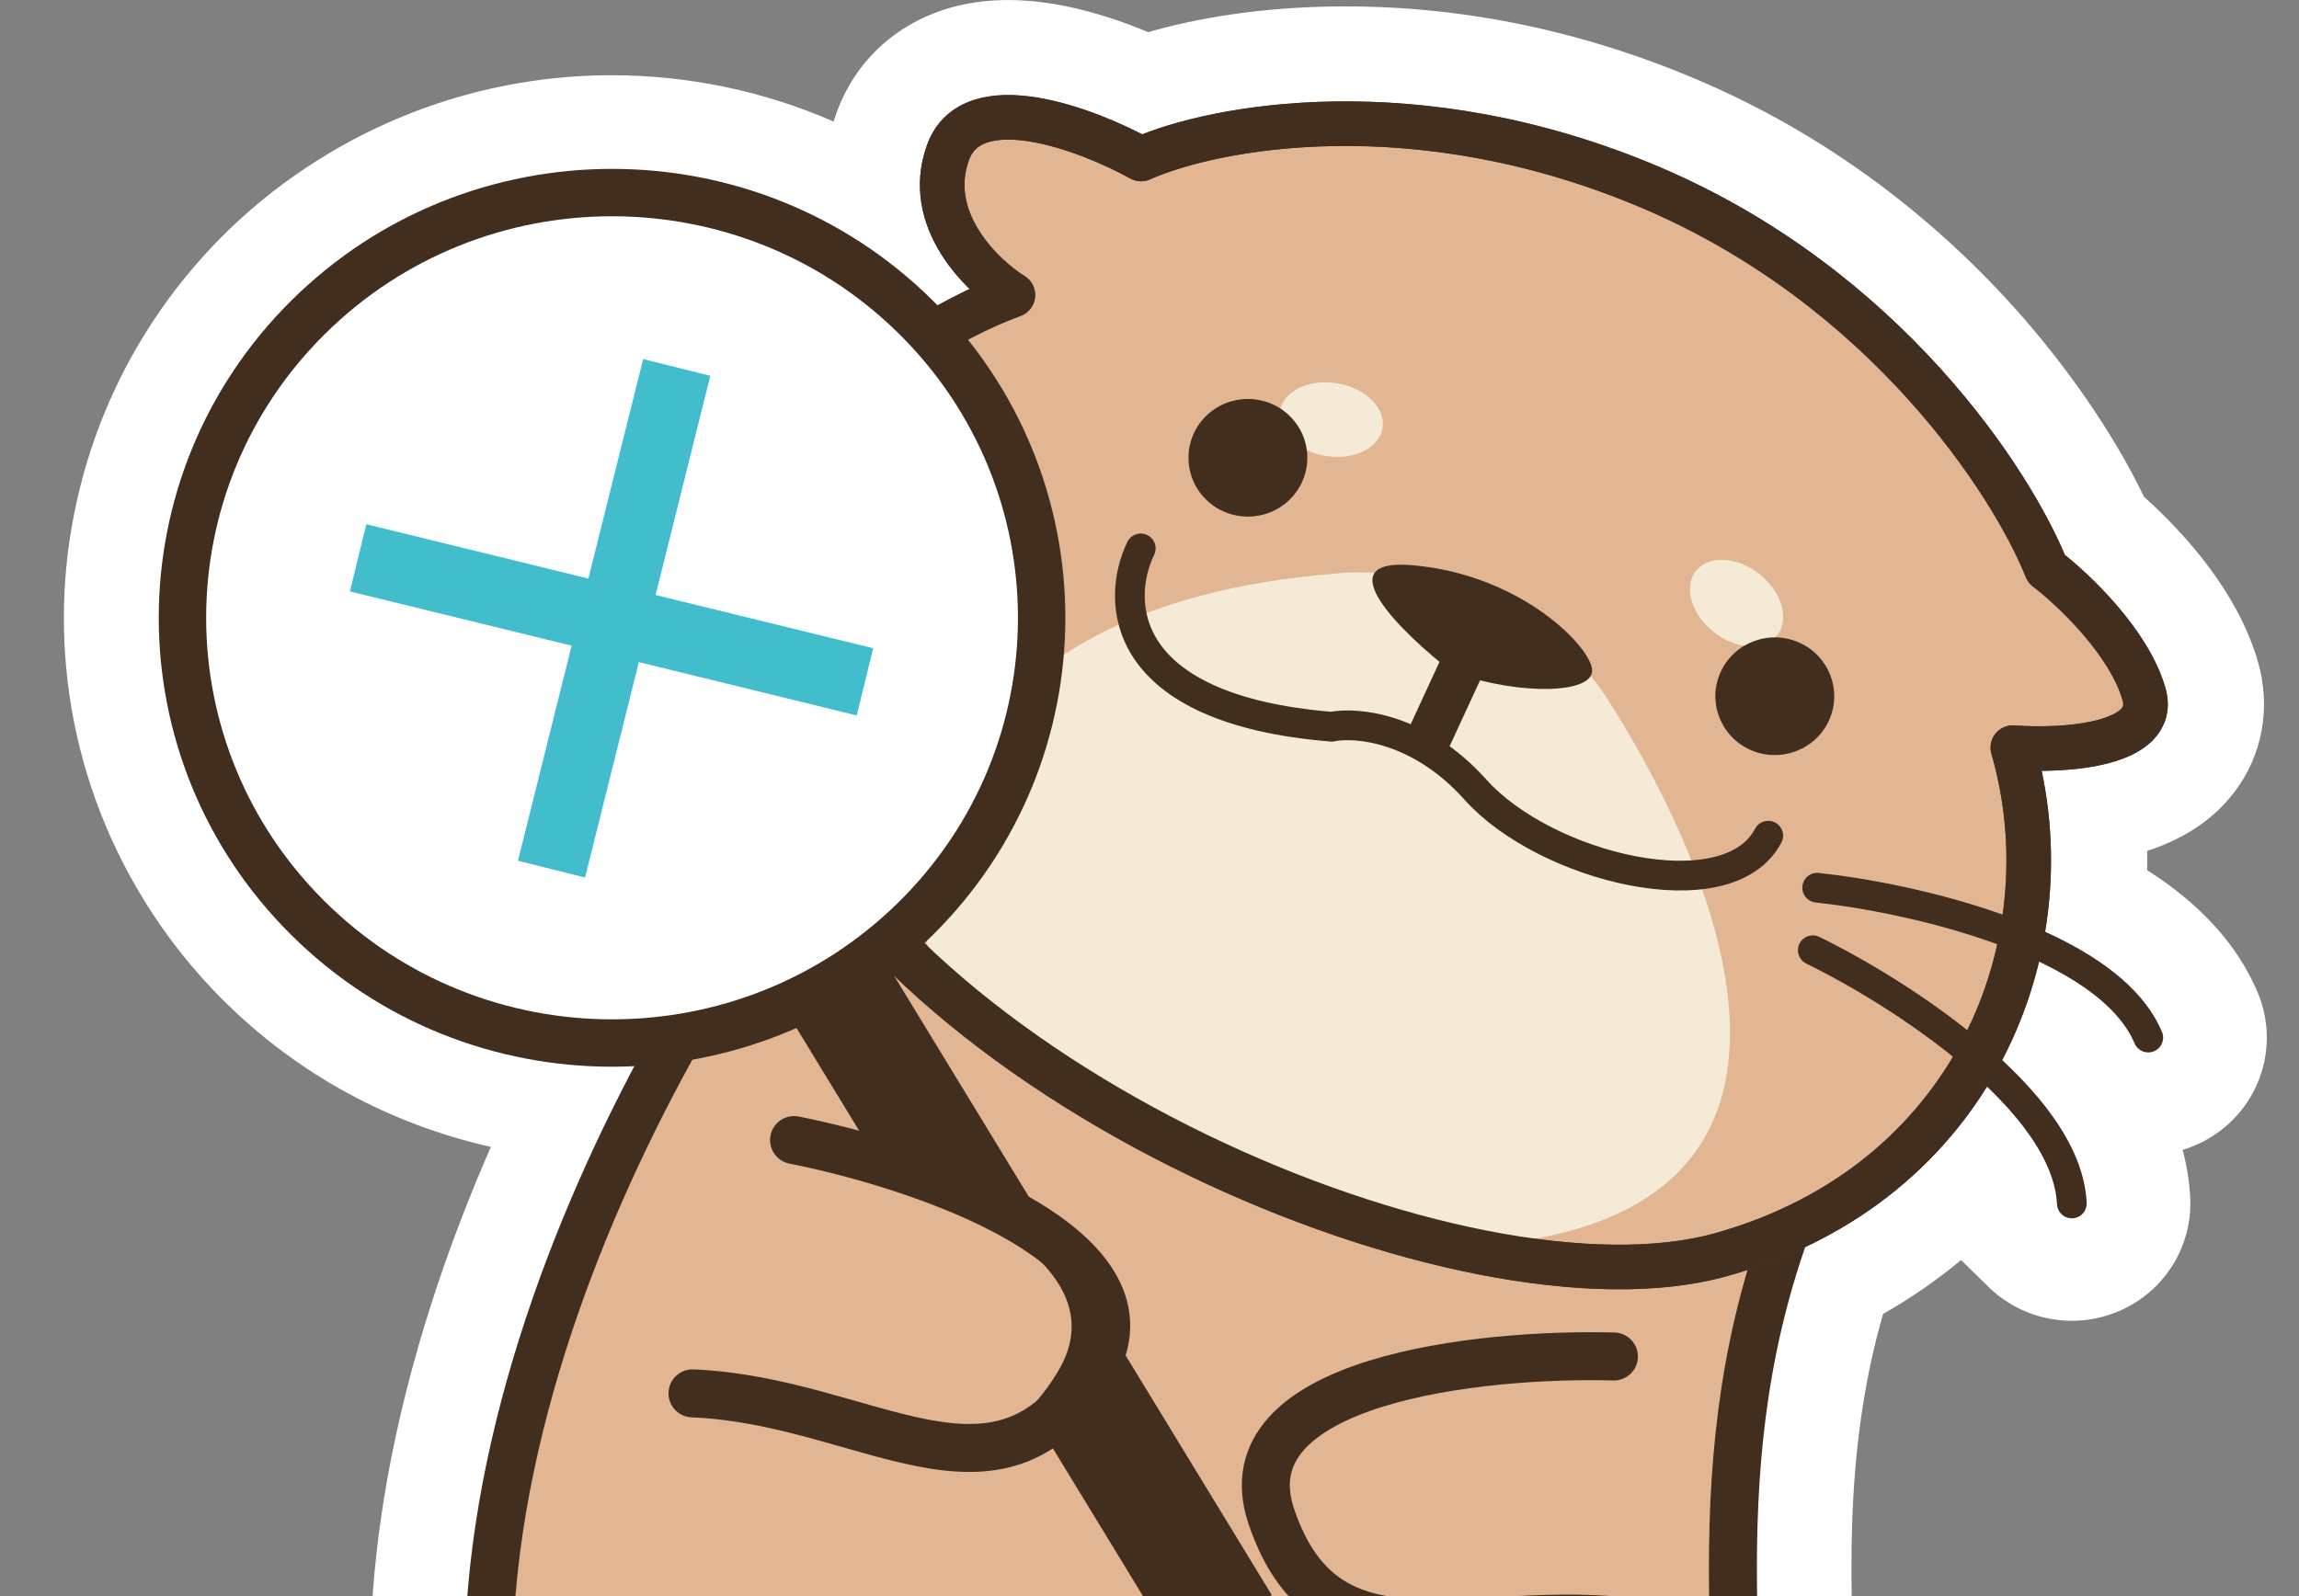 <svg width="144" height="100" viewBox="0 0 144 100" fill="none" xmlns="http://www.w3.org/2000/svg">
<rect x="0" y="0" width="144" height="100" fill="#808080" stroke="none"/>
<g clip-path="url(#clip0_107_9181)">
<path d="M91.107 153.66C83.907 153.66 79.033 150.691 76.096 148.228C75.467 148.273 74.822 148.296 74.163 148.296C71.33 148.296 68.55 147.891 66.146 147.369C64.845 148.644 63.191 149.812 61.112 150.927C58.402 152.38 55.294 153.148 52.121 153.148C45.904 153.148 39.987 150.295 37.399 146.05C35.73 143.312 35.516 140.088 36.799 137.334C36.517 137.11 36.237 136.881 35.96 136.646C32.01 133.292 29.842 129.847 29.094 128.521C29.081 128.498 29.068 128.474 29.055 128.452C26.089 123.062 24.223 117.063 23.51 110.62C22.889 105.006 23.136 98.988 24.247 92.732C25.603 85.094 28.089 77.933 30.744 71.856C27.6 71.149 24.556 70.008 21.723 68.459C16.477 65.591 12.058 61.379 8.947 56.276C6.553 52.35 5.008 48.074 4.352 43.565C3.72 39.214 3.941 34.837 5.01 30.554C6.079 26.271 7.943 22.296 10.55 18.737C13.251 15.05 16.632 11.979 20.596 9.609C25.954 6.406 32.08 4.713 38.313 4.713C43.152 4.713 47.881 5.723 52.211 7.614C52.27 7.429 52.332 7.246 52.398 7.063C53.301 4.581 54.996 2.616 57.299 1.382C59.009 0.466 60.975 0.002 63.145 0.002C66.326 0.002 69.521 1.008 71.919 2.014C74.724 1.206 78.875 0.401 84.278 0.401C91.736 0.401 99.154 1.947 106.325 4.997C110.304 6.689 114.108 8.873 117.631 11.489C120.653 13.734 123.48 16.303 126.036 19.127C129.459 22.91 132.445 27.268 134.291 31.128C136.487 33.088 140.093 36.858 141.423 41.438C142.257 44.317 141.722 47.299 139.954 49.623C138.667 51.315 136.839 52.547 134.489 53.312C134.496 53.714 134.496 54.118 134.489 54.52C137.836 56.646 140.155 59.207 141.407 62.17C142.588 64.961 141.919 68.183 139.723 70.288C138.855 71.121 137.818 71.711 136.709 72.043C136.98 73.047 137.14 74.053 137.187 75.062C137.328 78.085 135.584 80.885 132.791 82.115C131.821 82.543 130.793 82.751 129.774 82.751C127.86 82.751 125.975 82.018 124.556 80.631L122.833 78.946C121.321 80.204 119.686 81.334 117.948 82.322C115.419 91.126 115.86 99.6 116.326 108.523C116.543 112.7 116.769 117.019 116.675 121.399C116.67 121.634 116.662 121.874 116.65 122.113C116.646 122.191 116.642 122.265 116.637 122.339L116.634 122.371C116.626 122.521 116.617 122.672 116.606 122.821C116.6 122.904 116.592 122.984 116.585 123.065L116.578 123.142C116.567 123.269 116.556 123.395 116.542 123.52C116.534 123.606 116.524 123.688 116.514 123.772L116.505 123.848C116.491 123.969 116.477 124.091 116.461 124.21C116.449 124.301 116.436 124.385 116.424 124.469L116.415 124.529C116.398 124.652 116.379 124.775 116.36 124.898C116.346 124.985 116.33 125.074 116.315 125.162L116.308 125.198C116.286 125.323 116.264 125.448 116.24 125.571C116.223 125.66 116.205 125.751 116.186 125.842L116.18 125.869C116.155 125.99 116.13 126.114 116.102 126.236C116.08 126.337 116.057 126.434 116.034 126.531C116.006 126.652 115.977 126.772 115.946 126.89C115.921 126.991 115.895 127.087 115.87 127.183C115.838 127.302 115.805 127.421 115.772 127.539C115.744 127.634 115.717 127.73 115.688 127.825C115.653 127.941 115.617 128.059 115.58 128.176C115.549 128.272 115.52 128.364 115.489 128.455C115.45 128.572 115.41 128.688 115.37 128.802C115.338 128.893 115.307 128.982 115.275 129.071C115.23 129.192 115.187 129.306 115.143 129.42C115.111 129.505 115.076 129.593 115.041 129.681C114.995 129.797 114.948 129.911 114.901 130.023L114.89 130.049C114.858 130.126 114.826 130.202 114.794 130.277C114.745 130.391 114.693 130.504 114.642 130.618L114.626 130.653C114.594 130.723 114.562 130.793 114.529 130.862C114.475 130.976 114.42 131.089 114.365 131.203L114.351 131.229C114.318 131.297 114.285 131.364 114.251 131.43C114.192 131.547 114.132 131.66 114.073 131.773C114.072 131.774 114.057 131.802 114.057 131.802C114.025 131.863 113.992 131.925 113.959 131.986C113.893 132.108 113.826 132.226 113.759 132.345C113.76 132.343 113.763 132.339 113.763 132.339L113.754 132.353C113.721 132.413 113.687 132.473 113.653 132.531C113.58 132.656 113.506 132.779 113.431 132.902C113.399 132.955 113.368 133.007 113.335 133.059C113.244 133.206 113.147 133.357 113.048 133.508C113.037 133.525 113.008 133.571 113.004 133.577C112.78 133.915 112.543 134.253 112.299 134.58C112.27 134.619 112.238 134.661 112.205 134.703C112.116 134.821 112.027 134.938 111.936 135.052C111.897 135.102 111.859 135.149 111.821 135.197L111.817 135.202C111.735 135.304 111.649 135.41 111.562 135.514C111.522 135.562 111.481 135.61 111.441 135.657L111.429 135.671C111.349 135.766 111.265 135.864 111.18 135.961C111.137 136.009 111.095 136.056 111.053 136.103L111.035 136.122C110.955 136.212 110.873 136.303 110.789 136.394C110.748 136.438 110.702 136.487 110.656 136.535L110.637 136.555C110.556 136.641 110.476 136.726 110.393 136.81C110.346 136.858 110.302 136.904 110.257 136.948L110.238 136.968C110.153 137.054 110.072 137.134 109.99 137.215C109.934 137.27 109.88 137.321 109.827 137.372C109.743 137.452 109.661 137.53 109.579 137.606C109.524 137.658 109.468 137.708 109.413 137.759C109.329 137.836 109.246 137.911 109.162 137.986C109.107 138.035 109.049 138.085 108.991 138.135C108.91 138.206 108.825 138.278 108.741 138.35C108.686 138.396 108.629 138.444 108.572 138.492C108.485 138.563 108.402 138.632 108.317 138.701L108.304 138.711C108.25 138.754 108.196 138.798 108.142 138.841C108.059 138.906 107.972 138.975 107.885 139.042C107.832 139.083 107.775 139.126 107.718 139.17C107.627 139.238 107.541 139.303 107.454 139.366L107.427 139.386C107.379 139.421 107.333 139.456 107.285 139.491C107.249 139.517 107.213 139.543 107.178 139.569C107.432 140.697 107.5 141.861 107.374 143.028C107.117 145.428 106.064 147.626 104.332 149.386C102.767 150.976 100.683 152.131 98.306 152.727C95.84 153.346 93.418 153.66 91.107 153.66Z" fill="white"/>
<path d="M35.572 124.933C21.74 99.805 39.999 65.994 50.858 52.229C68.881 52.606 99.02 68.974 111.837 77.11C106.219 92.807 109.557 106.947 109.252 121.243C109.018 132.125 99.849 136.167 93.921 137.297C94.683 137.298 95.874 137.525 97.5 138.322C100.986 140.032 101.016 144.466 96.483 145.603C85.531 148.35 80.51 142.347 78.557 140.367C73.169 142.023 65.072 139.736 61.696 138.387C62.618 139.181 63.085 141.509 57.575 144.463C50.688 148.157 41.988 143.323 43.577 140.333C44.849 137.941 48.635 136.175 50.369 135.592C42.784 134.595 37.343 128.071 35.572 124.933Z" fill="#E2B692"/>
<path d="M50.858 52.229C40 65.994 21.74 99.805 35.572 124.933C37.343 128.071 42.784 134.595 50.369 135.592C48.635 136.175 44.849 137.941 43.577 140.333C41.987 143.323 50.688 148.157 57.576 144.463C63.085 141.509 62.619 139.181 61.696 138.387C65.071 139.736 73.169 142.023 78.558 140.367C80.51 142.347 85.531 148.35 96.483 145.603C101.016 144.466 100.986 140.032 97.5 138.322C94.959 137.076 93.477 137.223 93.042 137.447C98.891 136.562 109.007 132.679 109.252 121.243C109.557 106.947 106.219 92.807 111.837 77.11C99.021 68.974 68.881 52.606 50.858 52.229Z" stroke="#412E1F" stroke-width="3.005" stroke-linecap="round" stroke-linejoin="round"/>
<path d="M48.009 47.467C41.606 31.193 55.63 21.363 63.442 18.483C61.455 17.245 57.861 13.727 59.38 9.551C60.9 5.375 68.075 8.084 71.472 9.96C75.983 7.949 88.682 5.491 103.396 11.747C118.108 18.003 126.05 30.279 128.181 35.636C129.821 36.885 133.339 40.2 134.287 43.466C135.234 46.733 129.208 47.077 126.076 46.841C129.629 59.089 123.703 74.138 107.825 78.602C91.948 83.066 56.011 67.809 48.009 47.467Z" fill="#E2B692" stroke="#583F2B" stroke-width="2.792" stroke-linecap="round" stroke-linejoin="round"/>
<path d="M83.349 35.965C59.929 37.926 56.789 52.48 58.146 59.513C65.139 66.9 82.8 80.807 97.504 77.332C115.885 72.989 106.648 53.101 100.7 43.821C95.942 36.398 87.15 35.491 83.349 35.965Z" fill="#F5EAD6"/>
<path d="M48.009 47.467C41.606 31.193 55.63 21.363 63.442 18.483C61.455 17.245 57.861 13.727 59.38 9.551C60.9 5.375 68.075 8.084 71.472 9.96C75.983 7.949 88.682 5.491 103.396 11.747C118.108 18.003 126.05 30.279 128.181 35.636C129.821 36.885 133.339 40.2 134.287 43.466C135.234 46.733 129.208 47.077 126.076 46.841C129.629 59.089 123.703 74.138 107.825 78.602C91.948 83.066 56.011 67.809 48.009 47.467Z" stroke="#412E1F" stroke-width="2.792" stroke-linecap="round" stroke-linejoin="round"/>
<path d="M88.457 35.411C82.943 34.941 87.844 39.692 90.984 42.127C95.409 43.624 99.692 43.427 99.726 42.032C99.76 40.638 95.35 35.998 88.457 35.411Z" fill="#412E1F"/>
<path d="M71.451 34.358C69.864 37.628 70.031 44.441 83.399 45.53C84.95 45.217 88.924 45.568 92.415 49.473C96.78 54.355 108.213 57.193 110.755 52.358" stroke="#412E1F" stroke-width="1.862" stroke-linecap="round"/>
<path d="M91.535 41.828L89.406 46.437" stroke="#412E1F" stroke-width="2.792"/>
<path d="M113.821 55.617C119.674 56.241 132.015 58.991 134.558 65.006" stroke="#412E1F" stroke-width="1.862" stroke-linecap="round"/>
<path d="M113.547 59.535C118.828 62.109 129.466 68.886 129.77 75.4" stroke="#412E1F" stroke-width="1.862" stroke-linecap="round"/>
<path d="M62.088 31.181C57.784 27.206 47.61 19.762 41.351 21.792" stroke="#412E1F" stroke-width="1.862" stroke-linecap="round"/>
<path d="M59.274 33.95C53.853 31.678 41.718 28.144 36.543 32.178" stroke="#412E1F" stroke-width="1.862" stroke-linecap="round"/>
<path d="M86.594 26.843C86.815 25.59 85.557 24.325 83.785 24.019C82.013 23.713 80.397 24.481 80.176 25.734C79.955 26.988 81.213 28.252 82.985 28.559C84.757 28.865 86.373 28.097 86.594 26.843Z" fill="#F5EAD6"/>
<path d="M111.295 39.823C112.108 38.838 111.638 37.125 110.245 35.998C108.852 34.871 107.064 34.757 106.25 35.742C105.437 36.727 105.907 38.44 107.3 39.567C108.694 40.694 110.482 40.808 111.295 39.823Z" fill="#F5EAD6"/>
<path d="M80.795 31.287C82.249 29.848 82.249 27.514 80.795 26.075C79.341 24.635 76.984 24.635 75.531 26.075C74.077 27.514 74.077 29.848 75.531 31.287C76.984 32.727 79.341 32.727 80.795 31.287Z" fill="#412E1F"/>
<path d="M114.552 45.153C115.407 43.302 114.584 41.115 112.714 40.269C110.844 39.422 108.636 40.237 107.781 42.088C106.926 43.94 107.749 46.127 109.618 46.973C111.488 47.819 113.697 47.005 114.552 45.153Z" fill="#412E1F"/>
<path d="M101.089 84.988C92.733 84.763 76.743 86.451 79.63 95.007C83.239 105.702 92.942 99.882 103.709 101.864" stroke="#412E1F" stroke-width="3.005" stroke-linecap="round" stroke-linejoin="round"/>
<path d="M44.309 41.96L38.368 45.511L73.718 103.486L79.659 99.934L44.309 41.96Z" fill="#412E1F"/>
<path d="M57.364 57.545C67.872 47.141 67.872 30.272 57.364 19.868C46.855 9.464 29.818 9.464 19.31 19.868C8.801 30.272 8.801 47.141 19.31 57.545C29.818 67.95 46.855 67.95 57.364 57.545Z" fill="white" stroke="#412E1F" stroke-width="2.969"/>
<mask id="mask0_107_9181" style="mask-type:luminance" maskUnits="userSpaceOnUse" x="14" y="15" width="49" height="48">
<path d="M44.217 15.145L14.54 32.884L32.457 62.267L62.133 44.528L44.217 15.145Z" fill="white"/>
</mask>
<g mask="url(#mask0_107_9181)">
<path d="M42.389 23.021L34.544 54.454" stroke="#42BDCC" stroke-width="4.334"/>
<path d="M54.178 42.719L22.432 34.95" stroke="#42BDCC" stroke-width="4.334"/>
</g>
<path d="M66.225 85.996C70.969 78.294 55.764 73.112 47.569 71.484L41.207 87.354C52.149 87.802 60.295 95.622 66.225 85.996Z" fill="#E2B692"/>
<path d="M49.736 71.428C57.932 73.056 73.136 78.239 68.392 85.94C62.462 95.567 54.317 87.747 43.374 87.298" stroke="#412E1F" stroke-width="3.005" stroke-linecap="round" stroke-linejoin="round"/>
</g>
<defs>
<clipPath id="clip0_107_9181">
<rect width="144" height="100" fill="white"/>
</clipPath>
</defs>
</svg>
